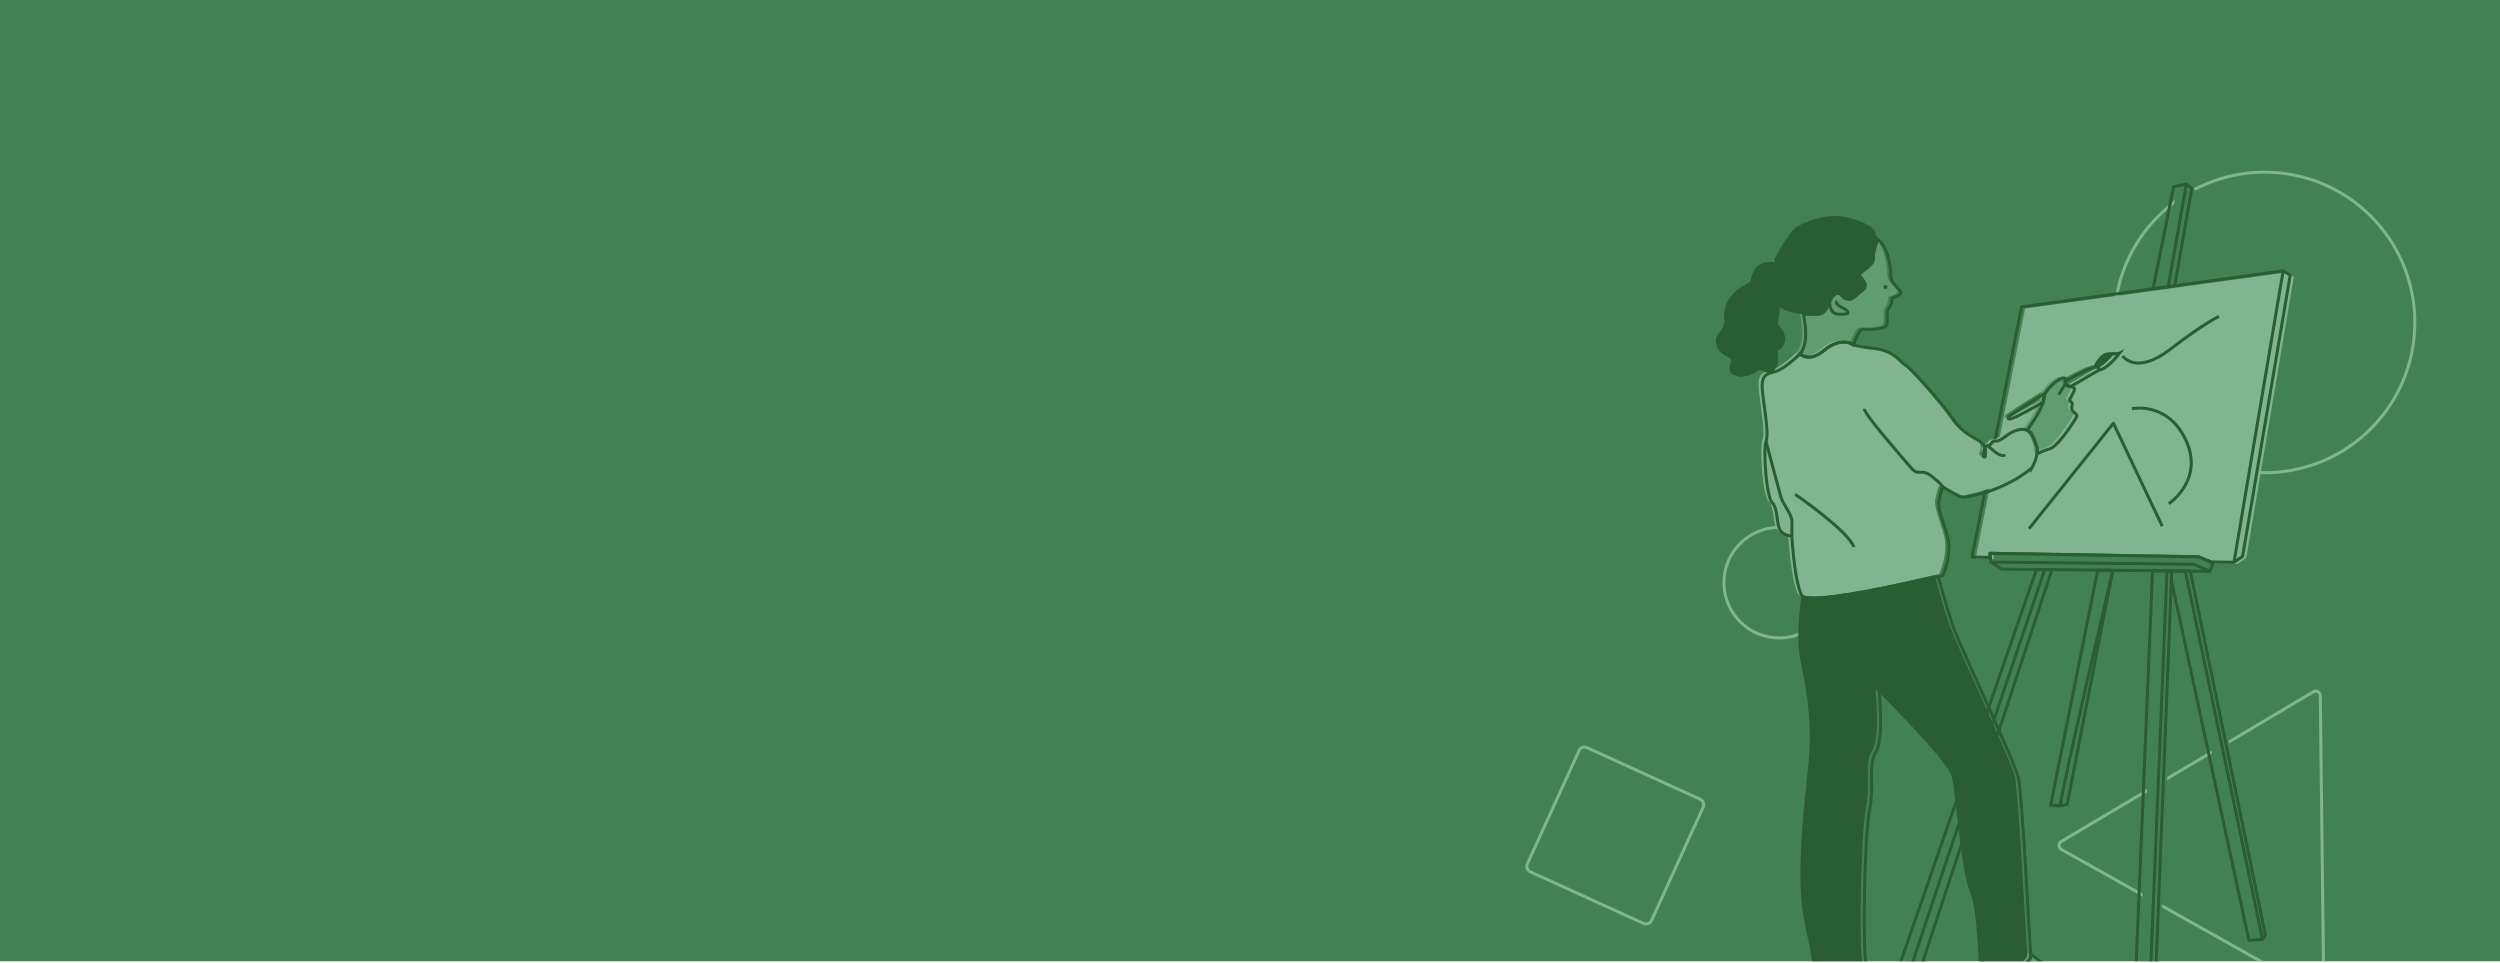 <svg id="Layer_1" data-name="Layer 1" xmlns="http://www.w3.org/2000/svg" xmlns:xlink="http://www.w3.org/1999/xlink" viewBox="0 0 1488.025 573.437"><defs><style>.cls-1,.cls-4,.cls-6,.cls-9{fill:none;}.cls-2{clip-path:url(#clip-path);}.cls-3{fill:#428252;}.cls-4{stroke:#80b590;}.cls-4,.cls-9{stroke-miterlimit:10;}.cls-4,.cls-6,.cls-9{stroke-width:1.8px;}.cls-5{fill:#80b590;}.cls-6,.cls-9{stroke:#2a5d31;}.cls-6{stroke-linejoin:round;}.cls-7{fill:#5f9c70;}.cls-8{fill:#2a5d31;}</style><clipPath id="clip-path"><rect class="cls-1" x="-3.945" y="-2.689" width="1492.057" height="574.862"/></clipPath></defs><g class="cls-2"><rect class="cls-3" x="-3.945" y="-2.689" width="1492.057" height="574.862"/><circle class="cls-4" cx="1347.885" cy="191.925" r="89.448"/><circle class="cls-4" cx="1059.017" cy="346.794" r="32.914"/><path class="cls-4" d="M944.628,445.024l67.303,30.689a3.621,3.621,0,0,1,1.781,4.819l-30.689,67.303a3.621,3.621,0,0,1-4.819,1.781l-67.303-30.689a3.621,3.621,0,0,1-1.781-4.819l30.715-67.259A3.618,3.618,0,0,1,944.628,445.024Z"/><path class="cls-4" d="M1376.88,411.78l-149.958,89.057a2.739,2.739,0,0,0-.964,3.768,2.837,2.837,0,0,0,1.015.99l152.085,85.345a2.74,2.74,0,0,0,3.743-1.041,2.592,2.592,0,0,0,.326-1.392l-2.077-174.422a2.764,2.764,0,0,0-2.779-2.727A2.681,2.681,0,0,0,1376.88,411.78Z"/><path class="cls-3" d="M1306.773,113.088l-3.287-2.528-7.585,1.517s-8.487,42.76-12.216,60.748l12.9-1.78Z"/><polygon class="cls-5" points="1361.133 162.139 1296.586 171.045 1283.685 172.825 1205.386 183.63 1175.899 332.537 1186.829 332.758 1186.581 330.279 1310.776 332.37 1317.955 335.416 1331.85 335.678 1336.999 332.074 1365.319 164.727 1361.133 162.139"/><polygon class="cls-3" points="1130.295 582.73 1137.392 584.149 1143.779 582.02 1223.517 340.006 1214.294 339.909 1130.295 582.73"/><polygon class="cls-3" points="1222.734 480.27 1228.519 480.559 1232.568 479.691 1259.75 340.389 1250.785 340.294 1222.734 480.27"/><polygon class="cls-3" points="1294.821 340.759 1294.599 346.346 1340.746 560.68 1348.844 560.101 1350.58 557.498 1305.83 340.875 1294.821 340.759"/><polygon class="cls-3" points="1293.392 340.744 1283.377 340.638 1272.226 608.277 1281.011 607.431 1284.29 605.438 1294.599 346.346 1294.821 340.759 1293.392 340.744"/><polygon class="cls-3" points="1317.955 335.416 1310.776 332.37 1186.581 330.279 1186.829 332.758 1187.104 335.508 1193.64 339.691 1214.294 339.909 1223.517 340.006 1250.785 340.294 1259.75 340.389 1283.377 340.638 1293.392 340.744 1294.821 340.759 1305.83 340.875 1317.574 340.999 1319.404 336.031 1317.955 335.416"/><path class="cls-6" d="M1304.605,112.13l-3.287-2.528-7.585,1.517s-8.487,42.76-12.216,60.748l12.9-1.78Z"/><polygon class="cls-6" points="1358.965 161.18 1294.417 170.086 1281.517 171.866 1203.218 182.671 1173.731 331.578 1184.66 331.799 1184.412 329.32 1308.607 331.412 1315.787 334.457 1329.682 334.72 1334.831 331.115 1363.151 163.768 1358.965 161.18"/><polygon class="cls-6" points="1128.127 581.771 1135.223 583.19 1141.61 581.061 1221.348 339.048 1212.126 338.95 1128.127 581.771"/><polygon class="cls-6" points="1220.566 479.311 1226.351 479.6 1230.4 478.733 1257.581 339.43 1248.617 339.335 1220.566 479.311"/><polygon class="cls-6" points="1292.653 339.8 1292.43 345.388 1338.577 559.721 1346.676 559.142 1348.412 556.539 1303.662 339.916 1292.653 339.8"/><polygon class="cls-6" points="1291.224 339.785 1281.209 339.679 1270.057 607.318 1278.843 606.473 1282.122 604.48 1292.43 345.388 1292.653 339.8 1291.224 339.785"/><polygon class="cls-6" points="1315.787 334.457 1308.607 331.412 1184.412 329.32 1184.66 331.799 1184.935 334.549 1191.472 338.733 1212.126 338.95 1221.348 339.048 1248.617 339.335 1257.581 339.43 1281.209 339.679 1291.224 339.785 1292.653 339.8 1303.662 339.916 1315.405 340.04 1317.236 335.072 1315.787 334.457"/><line class="cls-6" x1="1301.318" y1="109.601" x2="1290.548" y2="170.719"/><line class="cls-6" x1="1358.965" y1="161.18" x2="1329.682" y2="334.72"/><polyline class="cls-6" points="1184.935 334.549 1305.74 335.855 1315.405 340.04"/><path class="cls-6" d="M1135.223,583.19c.061-2.835,81.971-244.717,81.971-244.717"/><path class="cls-6" d="M1226.351,479.6c-.36-5.343,31.231-140.17,31.231-140.17"/><line class="cls-6" x1="1278.843" y1="606.473" x2="1289.79" y2="340.265"/><line class="cls-6" x1="1346.676" y1="559.142" x2="1300.734" y2="340.016"/><polyline class="cls-6" points="1207.659 314.736 1257.915 251.915 1286.97 313.165"/><path class="cls-6" d="M1268.909,243.278s21.202-4.712,32.195,18.846-10.208,37.692-10.208,37.692"/><path class="cls-6" d="M1263.412,211.867s7.853,11.779,28.269-3.926,29.054-19.631,29.054-19.631"/><path class="cls-3" d="M1246.319,217.423c-2.734-.167-10.369,3.614-19.002,8.521q.058.807.085,1.326a1.693,1.693,0,0,0,1.412,1.581c.48.082,1.025.196,1.554.338,9.419-5.437,17.028-9.921,17.028-9.921Z"/><path class="cls-3" d="M1215.355,233.032c-11.402,6.981-21.505,13.711-21.65,13.929,0,0-2.154,2.615,2.154,1.077,2.46-.878,9.74-4.802,18.083-9.481a8.645,8.645,0,0,0,.406-2.368A6.696,6.696,0,0,1,1215.355,233.032Z"/><path class="cls-7" d="M1231.116,240.66a2.04,2.04,0,0,0-.949-2.63.941.941,0,0,1-.355-1.294c.959-1.647,2.815-4.978,2.815-6.083,0-.677-1.081-1.147-2.258-1.464-.529-.142-1.074-.256-1.554-.338a1.693,1.693,0,0,1-1.412-1.581q-.028-.518-.085-1.326c-.022-.298-.045-.616-.075-.983-.251-3.133-8.901,2.772-11.888,8.071a6.696,6.696,0,0,0-1.008,3.157,8.645,8.645,0,0,1-.406,2.368c-1.835,6.238-9.282,16.263-9.282,16.263l.246.757c2.726,1.692,3.842,5.532,5.098,9.091a9.707,9.707,0,0,1,.282,4.616,38.549,38.549,0,0,1,7.416-2.913c5.216-1.49,15.039-16.867,16.156-19.103C1234.976,245.032,1229.858,244.653,1231.116,240.66Z"/><path class="cls-8" d="M1259.405,209.353c-.457.23-1.578.46-4.316.377-5.076-.154-8.769,7.692-8.769,7.692l1.077,1.846C1251.611,219.133,1257.977,211.201,1259.405,209.353Z"/><path class="cls-7" d="M1083.659,207.629c9.2-7.667,15.946-3.987,15.946-3.987s-.076.321,1.604.838c.989-3.482,2.526-7.611,4.967-9.401,0,0,13.818.882,14.7-2.646.882-3.528-.588-7.938,1.176-9.702s2.058-6.174,2.058-6.174,5.292-1.47,5.292-3.234c0-1.095-3.488-3.683-5.292-6.762-1.103-1.883-.882-4.998-.882-4.998s-.588-14.7-7.644-19.992c0,0-2.94,6.762-2.646,11.466.294,4.704-9.702,8.232-8.232,10.29,1.47,2.058,5.88,5.88,1.47,8.82-4.411,2.94-5.88,6.762-10.585,4.41,0,0-2.94-4.998-6.468-1.47-3.528,3.528-2.94,11.172-9.997,11.172-3.97,0-6.452-.093-7.862-.175,1.513,7.296,2.721,18.274-2.019,23.691C1069.246,209.776,1074.459,215.295,1083.659,207.629Z"/><path class="cls-5" d="M1210.004,264.668c-1.256-3.559-2.372-7.4-5.098-9.091a6.837,6.837,0,0,0-5.022-.722c-6.747,1.227-10.12,6.747-13.8,6.747-3.68,0-2.453,2.76-5.213,2.76-2.76,0,0,7.667-2.146,6.747-2.147-.92,2.453-4.907-1.227-8.28-3.68-3.373-10.734-4.907-16.56-13.493-5.827-8.587-24.84-30.36-28.826-32.813-3.987-2.453-6.44-8.587-19.626-10.12a69.885,69.885,0,0,1-11.276-1.922c-1.679-.517-1.604-.838-1.604-.838s-6.747-3.68-15.946,3.987c-9.2,7.667-14.413,2.147-14.413,2.147s-9.2,8.893-14.413,10.427-8.893,1.533-7.973,11.653c.92,10.12,3.987,24.84,2.147,30.053s.306,33.426,3.68,36.493c3.373,3.067,2.453,13.186,4.906,16.56a8.204,8.204,0,0,0,6.747,3.067s1.534,27.293,5.827,35.266a3.273,3.273,0,0,0,2.064,1.309c11.739,3.454,66.248-9.199,79.194-12.294,1.77-.423,2.768-.669,2.768-.669s5.827-12.573,2.76-23.306c-3.067-10.733-6.134-17.173-4.907-22.08a75.43,75.43,0,0,1,2.147-7.36,105.571,105.571,0,0,0,9.2,5.213c3.968,1.804,4.293.92,12.573-.92s22.08-7.667,31.279-15.64a26.113,26.113,0,0,0,3.042-8.264A9.707,9.707,0,0,0,1210.004,264.668Z"/><path class="cls-8" d="M1115.584,141.57s-1.47-2.94-1.47-4.116c0-1.176-4.116-5.88-15.288-8.232-11.173-2.352-22.639,2.058-28.519,5.292-5.88,3.234-14.112,19.699-14.112,19.699s-.009.698-.017,1.857a22.91,22.91,0,0,1,2.956.495c2.94,2.352.588,5.292-.882,7.938-1.47,2.646,1.764,4.998,2.058,7.35.294,2.352-2.94,8.526-2.94,8.526,1.47,4.704,12.349,5.586,12.349,5.586s.45.056,1.546.119c1.41.081,3.891.175,7.862.175,7.056,0,6.468-7.644,9.997-11.172,3.528-3.528,6.468,1.47,6.468,1.47,4.704,2.352,6.174-1.47,10.585-4.41,4.41-2.94,0-6.762-1.47-8.82-1.47-2.058,8.526-5.586,8.232-10.29C1112.644,148.332,1115.584,141.57,1115.584,141.57Z"/><path class="cls-8" d="M1056.195,190.669c.588-3.234,1.176-10.29,1.176-10.29s3.234-6.174,2.94-8.526c-.294-2.352-3.528-4.704-2.058-7.35,1.47-2.646,3.822-5.586.882-7.938a22.91,22.91,0,0,0-2.956-.495c-3.031-.32-7.658-.25-10.273,2.553-4.116,4.41-2.94,8.232-4.998,9.702-2.058,1.47-15.289,6.468-14.701,21.169,0,0,1.176,4.116-2.646,8.232s-3.234,10.878,4.704,14.7c0,0,2.94.588,2.058,2.94-.882,2.352-2.646,8.82,4.998,7.938,7.644-.882,9.114-5.586,11.761-3.528,2.646,2.058,5.586,1.764,7.644-1.47,2.058-3.234,1.47-3.528,1.176-10.584a7.327,7.327,0,0,0,4.41-7.938C1059.428,193.903,1055.607,193.903,1056.195,190.669Z"/><path class="cls-7" d="M1080.731,585.653s-.034-.435-.16-1.455c-1.448,4.218-2.932,9.364-2.571,11.891a57.127,57.127,0,0,0,2.684,10.065s17.446.671,32.544-5.033,22.144-12.749,22.144-12.749,1.386-9.482-5.033-10.065c-3.69-.335-10.595,3.524-21.569-5.116C1111.262,579.422,1080.731,585.653,1080.731,585.653Z"/><path class="cls-7" d="M1177.931,578.176a114.591,114.591,0,0,0,1.728,15.229c1.342,6.375,4.361,7.046,4.361,7.046s26.17,1.006,33.215,3.355c7.046,2.349,26.169.336,36.235-7.046,0,0,4.697-2.013,4.361-4.026-.335-2.013-1.342-7.046-3.355-7.717-2.013-.671-23.485-3.691-30.195-6.375-6.711-2.684-17.688-11.682-17.688-11.682C1208.244,576.871,1177.931,578.176,1177.931,578.176Z"/><path class="cls-8" d="M1206.593,566.961c-.623-3.738-4.985-95.33-7.477-105.299-2.492-9.969-35.515-79.753-39.253-90.969-2.159-6.477-5.771-18.974-8.439-28.383-12.946,3.095-67.455,15.748-79.194,12.294-1.697,11.72-3.015,27.816-.221,40.389,4.984,22.431,5.608,39.254,4.984,52.338-.623,13.085-9.346,70.407-3.115,100.315,4.8,23.039,6.271,33.13,6.694,36.552.126,1.02.16,1.455.16,1.455s30.531-6.231,28.039-12.461c-2.493-6.231-1.246-76.638,1.869-92.215,3.115-15.577-1.246-26.169,3.739-34.269,4.984-8.1,1.869-36.761,1.869-36.761s42.992,42.369,45.484,52.338c2.493,9.969,5.608,56.7,10.592,67.915,4.984,11.215,5.608,47.977,5.608,47.977S1208.244,576.871,1206.593,566.961Z"/><path class="cls-9" d="M1248.482,218.295c-2.734-.167-10.369,3.614-19.002,8.521q.058.807.085,1.326a1.693,1.693,0,0,0,1.412,1.581c.48.082,1.025.196,1.554.338,9.419-5.437,17.028-9.921,17.028-9.921Z"/><path class="cls-9" d="M1217.518,233.904c-11.402,6.981-21.505,13.711-21.65,13.929,0,0-2.154,2.615,2.154,1.077,2.46-.878,9.74-4.802,18.083-9.481a8.645,8.645,0,0,0,.406-2.368A6.696,6.696,0,0,1,1217.518,233.904Z"/><path class="cls-9" d="M1233.279,241.532a2.04,2.04,0,0,0-.949-2.63.941.941,0,0,1-.355-1.294c.959-1.647,2.815-4.978,2.815-6.083,0-.677-1.081-1.147-2.258-1.464-.529-.142-1.074-.256-1.554-.338a1.693,1.693,0,0,1-1.412-1.581q-.028-.518-.085-1.326c-.022-.298-.045-.616-.075-.983-.251-3.133-8.901,2.772-11.888,8.071a6.696,6.696,0,0,0-1.008,3.157,8.645,8.645,0,0,1-.406,2.368c-1.835,6.238-9.282,16.263-9.282,16.263l.246.757c2.726,1.692,3.842,5.532,5.098,9.091a9.707,9.707,0,0,1,.282,4.616,38.55,38.55,0,0,1,7.416-2.913c5.216-1.49,15.039-16.867,16.156-19.103C1237.139,245.905,1232.021,245.525,1233.279,241.532Z"/><path class="cls-9" d="M1261.568,210.225c-.457.23-1.578.46-4.316.377-5.076-.154-8.769,7.692-8.769,7.692l1.077,1.846C1253.774,220.005,1260.14,212.073,1261.568,210.225Z"/><path class="cls-9" d="M1085.822,208.501c9.2-7.667,15.946-3.987,15.946-3.987s-.076.321,1.604.838c.989-3.482,2.526-7.611,4.967-9.401,0,0,13.818.882,14.7-2.646.882-3.528-.588-7.938,1.176-9.702s2.058-6.174,2.058-6.174,5.292-1.47,5.292-3.234c0-1.095-3.488-3.683-5.292-6.762-1.103-1.883-.882-4.998-.882-4.998s-.588-14.7-7.644-19.992c0,0-2.94,6.762-2.646,11.466.294,4.704-9.702,8.232-8.232,10.29,1.47,2.058,5.88,5.88,1.47,8.82-4.411,2.94-5.88,6.762-10.585,4.41,0,0-2.94-4.998-6.468-1.47-3.528,3.528-2.94,11.172-9.997,11.172-3.97,0-6.452-.093-7.862-.175,1.513,7.296,2.721,18.274-2.019,23.691C1071.409,210.648,1076.622,216.168,1085.822,208.501Z"/><path class="cls-9" d="M1212.167,265.54c-1.256-3.559-2.372-7.4-5.098-9.091a6.837,6.837,0,0,0-5.022-.722c-6.747,1.227-10.12,6.747-13.8,6.747-3.68,0-2.453,2.76-5.213,2.76-2.76,0,0,7.667-2.146,6.747-2.147-.92,2.453-4.907-1.227-8.28-3.68-3.373-10.734-4.907-16.56-13.493-5.827-8.587-24.84-30.36-28.826-32.813-3.987-2.453-6.44-8.587-19.626-10.12a69.885,69.885,0,0,1-11.276-1.922c-1.679-.517-1.604-.838-1.604-.838s-6.747-3.68-15.946,3.987c-9.2,7.667-14.413,2.147-14.413,2.147s-9.2,8.893-14.413,10.427-8.893,1.533-7.973,11.653c.92,10.12,3.987,24.84,2.147,30.053s.306,33.426,3.68,36.493c3.373,3.067,2.453,13.186,4.906,16.56a8.204,8.204,0,0,0,6.747,3.067s1.534,27.293,5.827,35.266a3.273,3.273,0,0,0,2.064,1.309c11.739,3.454,66.248-9.199,79.194-12.294,1.77-.423,2.768-.669,2.768-.669s5.827-12.573,2.76-23.306c-3.067-10.733-6.134-17.173-4.907-22.08a75.429,75.429,0,0,1,2.147-7.36,105.571,105.571,0,0,0,9.2,5.213c3.968,1.804,4.293.92,12.573-.92s22.08-7.667,31.279-15.64a26.112,26.112,0,0,0,3.042-8.264A9.707,9.707,0,0,0,1212.167,265.54Z"/><path class="cls-8" d="M1117.747,142.442s-1.47-2.94-1.47-4.116c0-1.176-4.116-5.88-15.288-8.232-11.173-2.352-22.639,2.058-28.519,5.292-5.88,3.234-14.112,19.699-14.112,19.699s-.009.698-.017,1.857a22.91,22.91,0,0,1,2.956.495c2.94,2.352.588,5.292-.882,7.938-1.47,2.646,1.764,4.998,2.058,7.35.294,2.352-2.94,8.526-2.94,8.526,1.47,4.704,12.349,5.586,12.349,5.586s.45.056,1.546.119c1.41.081,3.891.175,7.862.175,7.056,0,6.468-7.644,9.997-11.172,3.528-3.528,6.468,1.47,6.468,1.47,4.704,2.352,6.174-1.47,10.585-4.41,4.41-2.94,0-6.762-1.47-8.82-1.47-2.058,8.526-5.586,8.232-10.29C1114.807,149.204,1117.747,142.442,1117.747,142.442Z"/><path class="cls-8" d="M1058.358,191.541c.588-3.234,1.176-10.29,1.176-10.29s3.234-6.174,2.94-8.526c-.294-2.352-3.528-4.704-2.058-7.35,1.47-2.646,3.822-5.586.882-7.938a22.91,22.91,0,0,0-2.956-.495c-3.031-.32-7.658-.25-10.273,2.553-4.116,4.41-2.94,8.232-4.998,9.702-2.058,1.47-15.289,6.468-14.701,21.169,0,0,1.176,4.116-2.646,8.232s-3.234,10.878,4.704,14.7c0,0,2.94.588,2.058,2.94-.882,2.352-2.646,8.82,4.998,7.938,7.644-.882,9.114-5.586,11.761-3.528,2.646,2.058,5.586,1.764,7.644-1.47,2.058-3.234,1.47-3.528,1.176-10.584a7.327,7.327,0,0,0,4.41-7.938C1061.591,194.775,1057.77,194.775,1058.358,191.541Z"/><path class="cls-6" d="M1082.894,586.525s-.034-.435-.16-1.455c-1.448,4.218-2.932,9.364-2.571,11.891a57.127,57.127,0,0,0,2.684,10.065s17.446.671,32.544-5.033,22.144-12.749,22.144-12.749,1.386-9.482-5.033-10.065c-3.69-.335-10.595,3.524-21.569-5.116C1113.425,580.294,1082.894,586.525,1082.894,586.525Z"/><path class="cls-9" d="M1180.094,579.048a114.59,114.59,0,0,0,1.728,15.229c1.342,6.375,4.361,7.046,4.361,7.046s26.17,1.006,33.215,3.355c7.046,2.349,26.169.336,36.235-7.046,0,0,4.697-2.013,4.361-4.026-.335-2.013-1.342-7.046-3.355-7.717-2.013-.671-23.485-3.691-30.195-6.375-6.711-2.684-17.688-11.682-17.688-11.682C1210.407,577.743,1180.094,579.048,1180.094,579.048Z"/><path class="cls-9" d="M1208.756,567.833c-.623-3.738-4.985-95.33-7.477-105.299-2.492-9.969-35.515-79.753-39.253-90.969-2.159-6.477-5.771-18.974-8.439-28.383-12.946,3.095-67.455,15.748-79.194,12.294-1.697,11.72-3.015,27.816-.221,40.389,4.984,22.431,5.608,39.254,4.984,52.338-.623,13.085-9.346,70.407-3.115,100.315,4.8,23.039,6.271,33.13,6.694,36.552.126,1.02.16,1.455.16,1.455s30.531-6.231,28.039-12.461c-2.493-6.231-1.246-76.638,1.869-92.215,3.115-15.577-1.246-26.169,3.739-34.269,4.984-8.1,1.869-36.761,1.869-36.761s42.992,42.369,45.484,52.338c2.493,9.969,5.608,56.7,10.592,67.915,4.984,11.215,5.608,47.977,5.608,47.977S1210.407,577.743,1208.756,567.833Z"/><path class="cls-9" d="M1089.033,180.432c.234.701,0,6.313,5.144,6.546s6.78-.234,5.377-1.87-8.417-3.975-6.079-5.845"/><line class="cls-9" x1="1229.566" y1="228.142" x2="1225.34" y2="234.908"/><path class="cls-9" d="M1183.034,265.234c1.157.77,7.703,7.784,10.509,5.446"/><path class="cls-9" d="M1156.354,289.767c-1.155-1.084.014-1.084-6.533-6.228s-7.715.234-12.158-4.91-27.822-31.797-28.056-35.304"/><path class="cls-9" d="M1051.169,262.78s7.704,29.175,8.873,33.15,6.546,10.521,6.546,14.262-.086,8.708-.086,8.708"/><path class="cls-9" d="M1118.41,410.818s-26.337-25.576-27.974-30.252"/><path class="cls-9" d="M1097.918,389.217s-8.183,5.377-16.834-.234"/><path class="cls-9" d="M1077.109,412.363s13.561,50.735,14.028,53.073"/><path class="cls-9" d="M1162.681,459.825s10.755,9.586,12.859,13.794"/><path class="cls-9" d="M1068.424,294.329c1.13.377,32.021,22.226,35.035,31.268"/><circle class="cls-8" cx="1122.244" cy="170.801" r="1.233"/></g></svg>